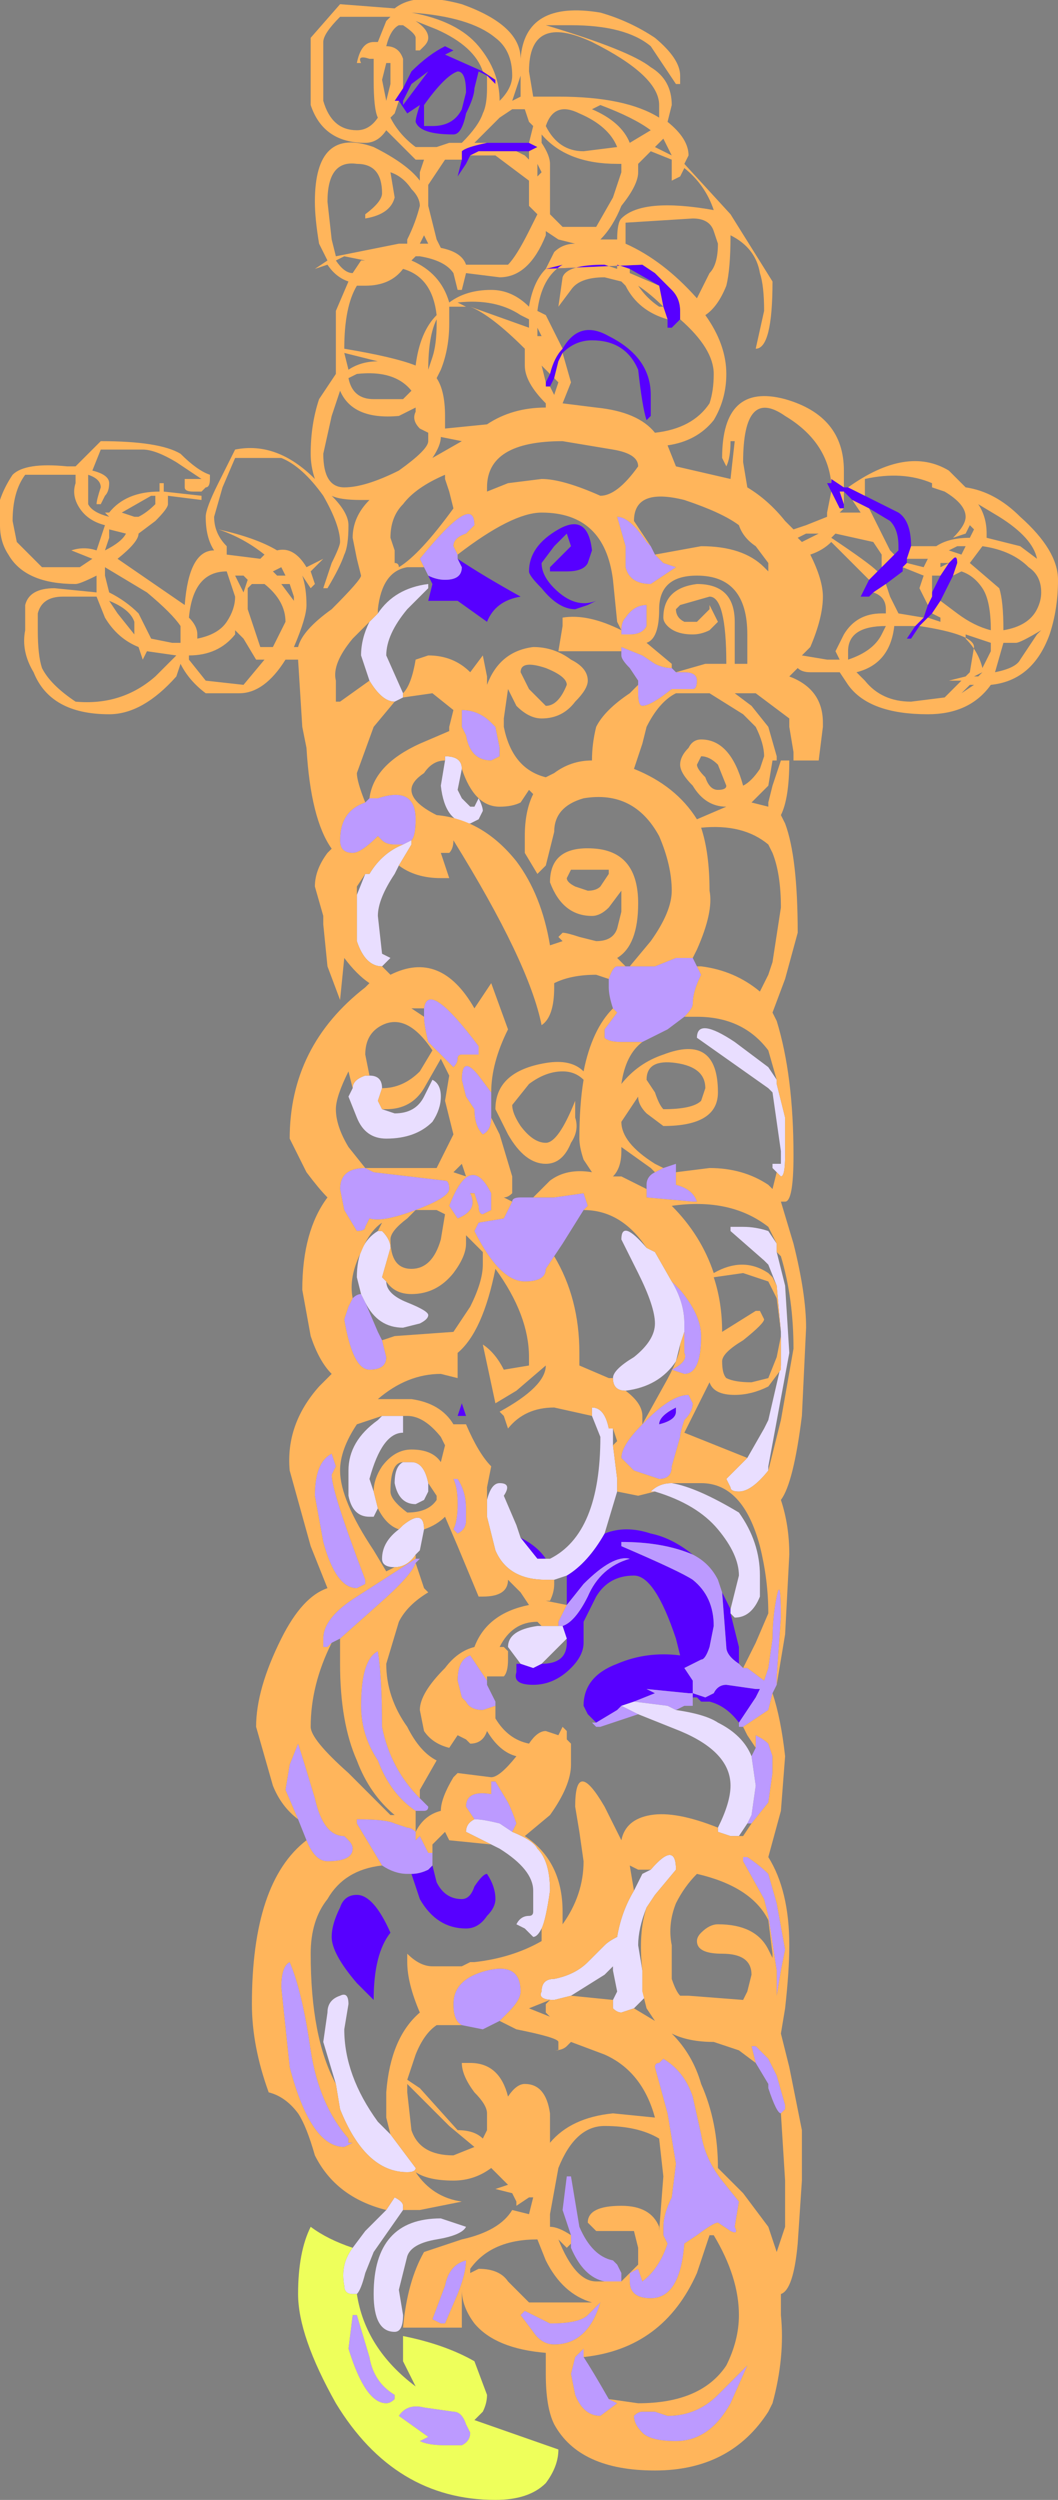 <?xml version="1.0" encoding="UTF-8" standalone="no"?>
<svg xmlns:xlink="http://www.w3.org/1999/xlink" height="29.75px" width="12.6px" xmlns="http://www.w3.org/2000/svg">
  <rect width="100%" height="100%" fill="#808080" stroke="none"/>
  <g transform="matrix(1.0, 0.0, 0.0, 1.0, 6.7, 16.9)">
    <path d="M3.35 -11.1 L3.4 -11.1 3.6 -11.0 4.0 -10.8 Q4.15 -10.7 4.15 -10.4 L4.15 -10.4 4.1 -10.25 4.1 -10.2 4.05 -10.15 4.05 -10.1 3.85 -9.95 3.7 -9.85 3.65 -9.8 3.55 -9.8 3.65 -10.0 3.75 -10.1 3.85 -10.2 4.0 -10.35 4.0 -10.4 Q4.0 -10.6 3.9 -10.7 L3.65 -10.85 3.45 -10.95 3.35 -11.05 3.3 -11.05 3.35 -10.9 3.35 -10.85 3.3 -10.85 3.2 -11.05 3.15 -11.15 3.2 -11.15 3.2 -11.2 3.35 -11.1 M0.65 -13.75 Q0.4 -13.8 0.0 -13.75 L-0.2 -13.7 0.95 -13.75 1.1 -13.65 1.3 -13.45 Q1.4 -13.35 1.4 -13.2 L1.4 -13.1 1.4 -13.1 1.3 -13.0 1.25 -13.0 1.25 -13.1 1.2 -13.25 1.15 -13.5 0.8 -13.7 0.65 -13.75 M0.0 -12.75 Q0.2 -13.1 0.55 -12.9 1.05 -12.65 1.05 -12.2 L1.05 -11.95 1.0 -11.9 Q0.95 -12.05 0.9 -12.5 0.75 -12.85 0.35 -12.85 0.15 -12.85 0.0 -12.7 L-0.05 -12.6 -0.1 -12.4 -0.15 -12.3 -0.2 -12.3 -0.2 -12.35 -0.15 -12.45 Q-0.1 -12.65 0.0 -12.75 M0.05 -10.55 L-0.1 -10.4 -0.25 -10.2 Q-0.25 -10.05 -0.1 -9.9 0.15 -9.65 0.4 -9.75 L0.3 -9.7 0.15 -9.65 Q-0.05 -9.65 -0.25 -9.9 -0.4 -10.05 -0.4 -10.1 -0.4 -10.4 -0.05 -10.6 0.3 -10.8 0.35 -10.35 L0.3 -10.2 Q0.25 -10.1 0.05 -10.1 L-0.1 -10.1 -0.15 -10.1 -0.15 -10.15 0.0 -10.3 0.1 -10.4 0.05 -10.55 M3.75 -10.1 L3.75 -10.1 M4.35 -9.7 L4.4 -9.8 4.4 -9.85 4.5 -10.05 4.6 -10.2 4.65 -10.25 Q4.7 -10.3 4.7 -10.2 L4.65 -10.05 4.5 -9.75 4.4 -9.6 4.35 -9.55 4.25 -9.45 4.15 -9.3 4.1 -9.3 4.2 -9.45 4.3 -9.55 4.35 -9.7 M4.6 -10.2 L4.6 -10.2 M-0.2 1.65 L-0.3 1.65 -0.5 1.4 Q-0.3 1.5 -0.2 1.65 M0.05 1.85 Q0.3 1.7 0.5 1.35 0.75 1.25 1.05 1.35 1.3 1.4 1.55 1.6 1.2 1.45 0.7 1.45 L0.7 1.5 Q1.4 1.8 1.55 1.9 1.8 2.1 1.8 2.45 L1.75 2.7 Q1.7 2.85 1.65 2.85 L1.45 2.95 1.55 3.1 1.55 3.25 1.7 3.3 1.8 3.25 Q1.85 3.15 1.95 3.15 L2.3 3.2 2.35 3.2 2.3 3.3 2.1 3.6 Q1.95 3.4 1.75 3.35 L1.65 3.35 1.6 3.3 1.55 3.3 1.55 3.25 1.5 3.25 1.0 3.2 1.1 3.25 0.85 3.35 0.7 3.4 0.65 3.45 0.4 3.6 0.3 3.5 0.25 3.4 Q0.25 3.05 0.65 2.9 1.0 2.75 1.4 2.8 L1.35 2.6 Q1.1 1.85 0.85 1.85 0.55 1.85 0.4 2.1 L0.25 2.4 0.25 2.65 Q0.25 2.8 0.1 2.95 -0.1 3.15 -0.35 3.15 -0.6 3.15 -0.55 3.0 L-0.55 2.9 -0.5 2.9 -0.35 2.95 -0.25 2.9 Q0.05 2.9 0.05 2.65 L0.05 2.6 0.0 2.45 Q0.15 2.4 0.3 2.1 0.45 1.75 0.8 1.65 0.6 1.6 0.25 1.95 L0.05 2.2 Q0.05 2.0 0.05 1.85 M1.35 -0.15 L1.35 -0.1 Q1.35 0.0 1.15 0.05 1.15 -0.05 1.35 -0.15 M-1.9 -15.85 L-1.8 -16.05 Q-1.6 -16.25 -1.4 -16.35 L-1.3 -16.3 -1.4 -16.25 -1.4 -16.25 -0.95 -16.05 -0.8 -15.95 -0.8 -15.9 -0.9 -16.0 -1.0 -16.05 -1.05 -15.85 Q-1.05 -15.75 -1.15 -15.55 -1.2 -15.3 -1.3 -15.3 -1.7 -15.3 -1.75 -15.45 -1.75 -15.5 -1.7 -15.65 L-1.85 -15.55 -1.95 -15.7 -2.0 -15.7 -1.9 -15.85 M-1.15 -15.8 Q-1.15 -16.05 -1.25 -16.05 -1.4 -16.0 -1.65 -15.65 L-1.65 -15.4 Q-1.7 -15.4 -1.55 -15.4 -1.3 -15.4 -1.2 -15.6 L-1.15 -15.8 M-1.9 -15.65 L-1.6 -16.05 -1.8 -15.9 -1.9 -15.7 -1.9 -15.65 M-1.1 -15.05 L-1.15 -14.95 -1.25 -14.8 -1.2 -15.0 -1.2 -15.1 Q-1.15 -15.15 -0.9 -15.2 L-0.4 -15.2 -0.3 -15.15 -0.4 -15.1 -0.55 -15.1 -1.0 -15.1 -1.1 -15.05 M-1.6 -10.05 Q-1.5 -10.0 -1.4 -10.0 -1.2 -10.0 -1.2 -10.15 L-1.25 -10.25 Q-0.95 -10.05 -0.5 -9.8 -0.8 -9.75 -0.9 -9.5 L-1.25 -9.75 -1.6 -9.75 -1.55 -9.95 -1.6 -10.05 M-1.25 -0.05 L-1.2 -0.2 -1.15 -0.05 -1.25 -0.05 M-1.55 5.3 L-1.5 5.5 Q-1.4 5.7 -1.2 5.7 -1.1 5.7 -1.05 5.55 -0.95 5.4 -0.9 5.4 -0.8 5.55 -0.8 5.7 -0.8 5.8 -0.9 5.9 -1.0 6.05 -1.15 6.05 -1.5 6.05 -1.7 5.7 L-1.8 5.4 Q-1.7 5.4 -1.6 5.35 L-1.55 5.3 M-2.65 5.8 Q-2.6 5.65 -2.45 5.65 -2.25 5.65 -2.05 6.1 -2.25 6.35 -2.25 6.9 L-2.25 6.9 -2.45 6.7 Q-2.75 6.35 -2.75 6.15 -2.75 6.0 -2.65 5.8 M2.0 2.25 L2.0 2.3 2.1 2.7 2.1 2.9 Q1.95 2.8 1.95 2.7 L1.9 2.05 2.0 2.25" fill="#5700ff" fill-rule="evenodd" stroke="none"/>
    <path d="M2.55 3.15 L2.5 3.25 2.45 3.45 2.15 3.65 2.1 3.65 2.1 3.6 2.3 3.3 2.35 3.2 2.3 3.2 1.95 3.15 Q1.85 3.15 1.8 3.25 L1.7 3.3 1.55 3.25 1.55 3.1 1.45 2.95 1.65 2.85 Q1.7 2.85 1.75 2.7 L1.8 2.45 Q1.8 2.1 1.55 1.9 1.4 1.8 0.7 1.5 L0.7 1.45 Q1.2 1.45 1.55 1.6 1.75 1.7 1.85 1.9 L1.9 2.05 1.95 2.7 Q1.95 2.8 2.1 2.9 L2.15 2.95 2.2 2.95 2.4 3.1 2.45 2.95 2.5 2.6 Q2.5 2.35 2.55 2.1 2.6 1.85 2.6 2.35 L2.55 3.05 2.55 3.15 M-3.05 5.0 L-3.15 4.75 -3.3 4.4 -3.25 4.1 -3.15 3.85 Q-3.1 4.0 -2.95 4.5 -2.85 4.95 -2.6 4.95 L-2.55 5.0 Q-2.5 5.05 -2.5 5.1 -2.5 5.25 -2.8 5.25 -2.95 5.25 -3.05 5.0 M1.1 -10.3 L1.2 -10.2 1.35 -10.15 1.2 -10.05 1.05 -9.95 Q0.8 -9.95 0.75 -10.15 L0.75 -10.4 0.65 -10.75 Q0.8 -10.75 1.0 -10.45 L1.05 -10.4 1.1 -10.3 M1.35 -8.9 L1.45 -8.9 Q1.6 -8.9 1.6 -8.8 1.6 -8.7 1.55 -8.7 L1.3 -8.7 Q1.05 -8.5 0.95 -8.5 0.9 -8.5 0.9 -8.65 L0.9 -8.75 0.9 -8.8 0.8 -8.95 Q0.7 -9.05 0.7 -9.1 L0.7 -9.15 0.7 -9.2 0.95 -9.1 1.1 -9.0 Q1.2 -8.95 1.3 -8.95 L1.35 -8.9 M-2.3 -7.4 L-2.2 -7.4 Q-1.75 -7.55 -1.75 -7.15 -1.75 -6.95 -1.8 -6.9 L-1.8 -6.9 -1.9 -6.85 -2.0 -6.85 Q-2.1 -6.85 -2.15 -6.9 L-2.2 -6.95 Q-2.4 -6.75 -2.5 -6.75 -2.65 -6.75 -2.65 -6.9 -2.65 -7.25 -2.35 -7.35 L-2.3 -7.4 M0.55 -5.25 Q0.6 -5.4 0.65 -5.4 L0.75 -5.4 0.8 -5.4 1.1 -5.4 1.35 -5.5 1.55 -5.5 1.6 -5.4 1.65 -5.3 Q1.55 -5.1 1.55 -4.95 1.55 -4.9 1.45 -4.8 L1.25 -4.65 0.95 -4.5 0.7 -4.5 Q0.55 -4.5 0.5 -4.55 L0.5 -4.65 0.65 -4.85 0.6 -4.9 Q0.55 -5.05 0.55 -5.15 L0.55 -5.25 M1.35 -2.95 L1.35 -2.8 Q1.55 -2.75 1.6 -2.6 L1.55 -2.6 1.0 -2.65 1.0 -2.75 1.0 -2.8 Q1.0 -2.9 1.1 -2.95 L1.2 -3.0 1.35 -3.05 1.35 -2.95 M-0.35 -2.65 L-0.1 -2.65 0.25 -2.7 0.3 -2.55 0.25 -2.5 0.0 -2.1 -0.1 -1.95 -0.2 -1.8 Q-0.2 -1.65 -0.45 -1.65 -0.75 -1.65 -1.05 -2.25 L-1.0 -2.35 -0.7 -2.4 -0.6 -2.6 Q-0.6 -2.65 -0.5 -2.65 L-0.35 -2.65 M1.3 -1.65 L1.4 -1.55 Q1.65 -1.25 1.65 -1.0 1.65 -0.55 1.45 -0.55 L1.3 -0.6 Q1.5 -0.7 1.45 -0.8 L1.45 -1.05 1.45 -1.15 Q1.45 -1.4 1.3 -1.65 M0.95 0.05 L1.0 0.0 Q1.3 -0.3 1.5 -0.3 L1.55 -0.2 Q1.55 -0.1 1.45 0.0 1.4 0.15 1.4 0.2 L1.3 0.55 Q1.3 0.7 1.15 0.7 L0.85 0.6 0.7 0.45 Q0.7 0.3 0.95 0.05 M-0.85 -3.6 Q-0.85 -3.45 -0.95 -3.4 -1.05 -3.5 -1.05 -3.7 L-1.15 -3.85 -1.2 -4.05 Q-1.2 -4.35 -1.0 -4.1 L-0.85 -3.9 -0.85 -3.6 M-1.65 -10.15 L-1.7 -10.25 Q-1.05 -11.05 -1.05 -10.65 L-1.15 -10.55 Q-1.3 -10.5 -1.3 -10.4 L-1.25 -10.3 -1.25 -10.25 -1.2 -10.15 Q-1.2 -10.0 -1.4 -10.0 -1.5 -10.0 -1.6 -10.05 L-1.65 -10.15 M0.7 -9.4 Q0.7 -9.5 0.75 -9.55 0.85 -9.7 1.0 -9.7 L1.0 -9.45 Q0.95 -9.35 0.8 -9.35 L0.7 -9.35 0.7 -9.4 M1.35 -0.15 Q1.15 -0.05 1.15 0.05 1.35 0.0 1.35 -0.1 L1.35 -0.15 M-1.2 -8.45 Q-1.0 -8.45 -0.85 -8.3 L-0.8 -8.25 -0.75 -8.0 -0.75 -7.9 -0.85 -7.85 Q-1.1 -7.85 -1.15 -8.15 L-1.2 -8.25 -1.2 -8.45 M-1.65 -4.8 L-1.65 -4.9 Q-1.6 -5.25 -1.0 -4.45 -1.0 -4.4 -1.0 -4.35 L-1.2 -4.35 Q-1.25 -4.35 -1.25 -4.3 -1.25 -4.25 -1.3 -4.2 -1.45 -4.35 -1.6 -4.5 -1.65 -4.7 -1.65 -4.8 L-1.65 -4.8 M-2.35 -3.0 L-2.25 -2.95 -1.4 -2.85 Q-1.35 -2.85 -1.35 -2.75 -1.35 -2.65 -1.75 -2.5 -2.15 -2.35 -2.3 -2.4 L-2.35 -2.3 Q-2.35 -2.25 -2.45 -2.25 L-2.6 -2.5 -2.65 -2.75 Q-2.65 -3.0 -2.35 -3.0 M-1.1 -2.7 Q-1.0 -2.5 -1.25 -2.4 L-1.35 -2.55 Q-1.1 -3.2 -0.85 -2.7 L-0.85 -2.5 -0.95 -2.45 Q-1.0 -2.45 -1.0 -2.55 L-1.05 -2.7 -1.1 -2.7 M-2.4 -1.5 L-2.35 -1.4 -2.35 -1.4 -2.2 -1.05 -2.15 -0.95 -2.1 -0.75 Q-2.1 -0.6 -2.3 -0.6 -2.5 -0.6 -2.6 -1.2 L-2.55 -1.35 -2.5 -1.45 Q-2.45 -1.5 -2.4 -1.5 M-1.75 4.9 L-1.75 5.0 -1.7 4.95 -1.7 4.95 -1.6 5.15 -1.55 5.15 Q-1.55 5.2 -1.55 5.25 L-1.55 5.3 -1.6 5.35 Q-1.7 5.4 -1.8 5.4 L-1.85 5.4 Q-2.0 5.4 -2.15 5.3 L-2.45 4.8 -2.45 4.75 Q-2.1 4.75 -2.0 4.8 L-1.85 4.85 Q-1.8 4.85 -1.75 4.9 L-1.75 4.9 M-1.05 4.75 L-1.15 4.6 Q-1.15 4.4 -0.85 4.45 -0.85 4.4 -0.85 4.3 L-0.8 4.3 -0.65 4.55 Q-0.6 4.65 -0.55 4.8 L-0.6 4.9 -0.75 4.8 Q-0.95 4.75 -1.05 4.75 M-1.75 4.65 Q-2.05 4.45 -2.2 4.05 -2.4 3.75 -2.4 3.4 -2.4 2.85 -2.2 2.75 -2.15 3.05 -2.15 3.65 -2.05 4.15 -1.7 4.5 L-1.6 4.6 Q-1.6 4.65 -1.65 4.65 L-1.75 4.65 M-1.75 1.7 Q-1.8 1.85 -2.2 2.2 L-2.65 2.6 -2.75 2.65 -2.8 2.7 -2.85 2.7 -2.85 2.6 Q-2.85 2.35 -2.45 2.1 L-1.75 1.65 -1.7 1.65 -1.75 1.7 M-1.3 0.7 L-1.25 0.7 Q-1.15 0.85 -1.15 1.05 L-1.15 1.2 Q-1.15 1.3 -1.25 1.35 L-1.3 1.3 Q-1.25 1.2 -1.25 1.0 -1.25 0.8 -1.3 0.7 M-0.05 2.45 L-0.05 2.4 0.05 2.2 0.25 1.95 Q0.6 1.6 0.8 1.65 0.45 1.75 0.3 2.1 0.15 2.4 0.0 2.45 L-0.05 2.45 M-0.9 3.15 L-0.8 3.35 Q-0.8 3.4 -0.8 3.4 L-0.95 3.45 Q-1.1 3.45 -1.15 3.35 L-1.2 3.3 -1.25 3.1 Q-1.25 2.85 -1.1 2.8 L-0.9 3.1 -0.9 3.15 M0.9 3.5 L0.75 3.55 0.45 3.65 0.4 3.65 0.35 3.6 0.4 3.6 0.65 3.45 0.7 3.4 0.9 3.5 M-2.7 0.55 L-2.75 0.65 Q-2.75 0.85 -2.35 1.9 L-2.35 1.95 -2.45 2.0 Q-2.7 2.0 -2.85 1.45 L-2.95 0.9 Q-2.95 0.5 -2.75 0.4 L-2.7 0.55 M-1.2 7.2 Q-1.3 7.15 -1.3 6.95 -1.3 6.65 -0.9 6.55 -0.5 6.45 -0.5 6.8 -0.5 6.9 -0.65 7.05 L-0.75 7.15 -0.95 7.25 -1.2 7.2 M-3.25 6.45 Q-3.1 6.8 -3.0 7.5 -2.9 8.15 -2.55 8.55 L-2.55 8.6 -2.5 8.6 -2.6 8.65 Q-3.0 8.65 -3.25 7.7 L-3.35 6.75 Q-3.35 6.5 -3.25 6.45 M0.1 9.8 L0.1 9.7 0.0 9.4 0.05 9.0 0.1 9.0 0.2 9.6 Q0.35 9.95 0.6 10.0 L0.65 10.05 0.7 10.15 0.7 10.25 0.6 10.25 0.5 10.25 Q0.25 10.2 0.1 9.85 L0.1 9.8 M-0.15 10.75 Q0.2 10.75 0.3 10.65 L0.45 10.5 Q0.3 11.0 -0.1 11.0 -0.25 11.0 -0.35 10.85 L-0.5 10.65 -0.45 10.6 -0.15 10.75 M-1.15 10.0 Q-1.15 10.15 -1.25 10.4 L-1.4 10.75 -1.45 10.75 -1.55 10.7 -1.4 10.3 Q-1.35 10.05 -1.15 10.0 M-2.0 11.65 Q-2.05 11.7 -2.1 11.7 -2.35 11.7 -2.55 11.05 L-2.5 10.65 -2.45 10.65 -2.3 11.15 Q-2.25 11.45 -2.0 11.6 L-2.0 11.65 M-1.95 11.85 Q-1.85 11.7 -1.65 11.75 L-1.3 11.8 Q-1.2 11.8 -1.15 11.95 L-1.1 12.05 Q-1.1 12.15 -1.2 12.2 L-1.4 12.2 Q-1.6 12.2 -1.7 12.15 L-1.6 12.1 -1.95 11.85 M0.85 3.35 L1.1 3.25 1.0 3.2 1.5 3.25 1.55 3.25 1.55 3.3 1.55 3.4 1.45 3.4 1.35 3.45 1.25 3.4 0.85 3.35 M2.25 4.0 L2.3 3.9 2.3 3.75 Q2.4 3.8 2.45 3.85 L2.5 4.0 2.5 4.2 2.45 4.55 2.25 4.8 2.2 4.8 2.25 4.7 2.3 4.35 2.25 4.0 M2.45 5.4 L2.55 5.75 2.65 6.3 2.6 6.55 2.55 6.85 2.55 6.55 2.45 5.9 2.4 5.7 2.15 5.25 2.15 5.2 2.2 5.2 Q2.35 5.3 2.45 5.4 M2.6 8.25 Q2.55 8.25 2.45 7.95 L2.45 7.9 2.3 7.65 2.25 7.45 2.3 7.45 2.45 7.6 2.55 7.8 2.65 8.15 2.65 8.2 2.6 8.25 M1.1 7.7 Q1.1 7.65 1.15 7.65 L1.2 7.6 Q1.45 7.75 1.55 8.05 L1.65 8.5 Q1.7 8.8 1.9 9.05 L2.1 9.3 2.05 9.6 Q2.1 9.7 2.0 9.65 L1.85 9.55 Q1.8 9.55 1.6 9.7 L1.45 9.8 Q1.4 10.45 1.05 10.45 0.8 10.45 0.8 10.25 L0.8 10.15 0.9 10.1 0.95 10.25 Q1.15 10.1 1.25 9.8 L1.2 9.7 1.2 9.6 Q1.2 9.45 1.3 9.25 L1.35 8.85 1.25 8.25 1.1 7.7 M0.25 11.15 Q0.35 11.3 0.55 11.65 L0.65 11.7 0.45 11.85 Q0.25 11.85 0.15 11.6 L0.1 11.35 0.15 11.15 0.25 11.05 0.25 11.15 M0.95 11.8 L1.1 11.8 1.25 11.85 Q1.6 11.85 1.85 11.6 L2.2 11.25 2.0 11.7 Q1.75 12.15 1.35 12.15 1.05 12.15 0.95 12.05 0.85 11.95 0.85 11.85 0.9 11.8 0.95 11.8" fill="#bc9aff" fill-rule="evenodd" stroke="none"/>
    <path d="M-1.9 9.4 L-2.25 9.9 -2.35 10.15 Q-2.4 10.35 -2.45 10.4 L-2.5 10.4 Q-2.6 10.4 -2.6 10.3 -2.65 10.05 -2.5 9.85 L-2.35 9.65 -2.1 9.4 -2.0 9.25 Q-1.9 9.3 -1.9 9.35 L-1.9 9.4 M-1.9 -8.65 L-1.9 -8.6 -2.0 -8.55 -2.0 -8.55 Q-2.15 -8.55 -2.3 -8.8 L-2.3 -8.8 -2.4 -9.1 Q-2.4 -9.3 -2.3 -9.5 L-2.2 -9.6 -2.2 -9.6 Q-2.0 -9.9 -1.6 -9.95 L-1.6 -9.9 -1.85 -9.65 Q-2.1 -9.35 -2.1 -9.1 L-1.9 -8.65 M-1.8 -6.9 L-1.8 -6.85 -1.95 -6.6 -2.0 -6.5 Q-2.2 -6.2 -2.2 -6.0 L-2.15 -5.55 -2.05 -5.5 -2.15 -5.4 -2.15 -5.4 Q-2.35 -5.4 -2.45 -5.7 L-2.45 -6.25 -2.35 -6.5 -2.3 -6.5 Q-2.15 -6.75 -1.9 -6.85 L-1.8 -6.9 M-1.4 -7.85 L-1.4 -7.9 Q-1.2 -7.9 -1.2 -7.75 L-1.2 -7.75 -1.25 -7.5 -1.2 -7.4 -1.1 -7.3 -1.05 -7.3 -1.0 -7.4 Q-0.95 -7.3 -0.95 -7.25 L-1.0 -7.15 -1.1 -7.1 Q-1.4 -7.1 -1.45 -7.55 L-1.4 -7.85 M2.55 -4.05 L2.55 -4.0 2.65 -3.6 2.65 -3.15 Q2.65 -2.9 2.6 -2.9 2.6 -2.9 2.55 -2.95 L2.55 -2.95 2.5 -3.0 2.5 -3.05 2.6 -3.05 2.6 -3.2 2.55 -3.55 2.5 -3.9 2.45 -3.95 1.6 -4.55 Q1.6 -4.8 2.05 -4.5 L2.45 -4.2 2.55 -4.05 M1.0 -2.05 L1.1 -2.0 1.3 -1.65 Q1.45 -1.4 1.45 -1.15 L1.45 -1.05 1.4 -0.9 1.35 -0.7 Q1.15 -0.4 0.75 -0.35 L0.75 -0.35 Q0.6 -0.35 0.6 -0.5 L0.6 -0.5 Q0.6 -0.6 0.85 -0.75 1.1 -0.95 1.1 -1.15 1.1 -1.35 0.9 -1.75 L0.7 -2.15 Q0.7 -2.4 1.0 -2.05 M2.55 -1.6 L2.45 -1.85 2.4 -1.9 2.0 -2.25 2.0 -2.3 2.15 -2.3 Q2.3 -2.3 2.45 -2.25 L2.55 -2.1 2.55 -2.0 2.65 -1.6 2.7 -0.8 2.45 0.55 2.45 0.6 Q2.25 0.85 2.1 0.85 2.0 0.85 2.0 0.8 L1.95 0.7 2.2 0.45 2.4 0.1 2.45 0.0 2.6 -0.65 2.6 -1.0 2.6 -1.05 2.55 -1.6 M0.35 -0.05 L0.35 -0.15 Q0.5 -0.15 0.55 0.1 L0.6 0.1 0.6 0.3 0.65 0.7 0.65 0.85 0.5 1.35 Q0.3 1.7 0.05 1.85 L-0.1 1.9 -0.2 1.9 Q-0.65 1.9 -0.8 1.55 L-0.9 1.15 -0.9 0.95 -0.9 0.95 Q-0.85 0.75 -0.75 0.75 -0.6 0.75 -0.7 0.9 L-0.55 1.25 -0.5 1.4 -0.3 1.65 -0.2 1.65 -0.15 1.65 Q0.45 1.35 0.45 0.2 L0.35 -0.05 M-2.15 -3.7 L-2.0 -3.65 Q-1.75 -3.65 -1.65 -3.85 L-1.55 -4.05 Q-1.45 -4.0 -1.45 -3.85 -1.45 -3.7 -1.55 -3.55 -1.75 -3.35 -2.1 -3.35 -2.35 -3.35 -2.45 -3.6 L-2.55 -3.85 -2.5 -3.95 Q-2.5 -4.05 -2.35 -4.1 L-2.3 -4.1 Q-2.15 -4.1 -2.15 -3.95 L-2.2 -3.8 -2.15 -3.7 M-2.2 -2.25 L-2.15 -2.25 Q-2.05 -2.15 -2.05 -2.05 L-2.15 -1.7 -2.1 -1.65 Q-2.1 -1.5 -1.85 -1.4 -1.6 -1.3 -1.6 -1.25 -1.6 -1.2 -1.7 -1.15 L-1.9 -1.1 Q-2.2 -1.1 -2.35 -1.4 L-2.35 -1.4 -2.4 -1.5 -2.45 -1.7 Q-2.45 -2.1 -2.2 -2.25 M-1.9 -0.05 Q-1.9 0.0 -1.9 0.1 L-1.9 0.15 Q-2.15 0.15 -2.3 0.7 L-2.25 0.85 -2.2 1.05 -2.2 1.05 -2.25 1.15 -2.3 1.15 Q-2.5 1.15 -2.55 0.9 L-2.55 0.6 Q-2.55 0.25 -2.2 0.0 L-2.15 -0.05 -1.9 -0.05 M-1.95 1.3 L-1.9 1.25 Q-1.65 1.05 -1.65 1.3 L-1.7 1.55 -1.75 1.6 Q-1.85 1.75 -2.0 1.75 L-2.0 1.75 Q-2.15 1.75 -2.15 1.65 -2.15 1.45 -1.95 1.3 M-0.85 5.05 L-1.15 4.9 Q-1.15 4.8 -1.05 4.75 -0.95 4.75 -0.75 4.8 L-0.6 4.9 Q-0.35 5.0 -0.3 5.1 -0.15 5.25 -0.15 5.6 -0.2 5.95 -0.25 6.05 -0.3 6.15 -0.35 6.15 L-0.45 6.05 -0.55 6.0 Q-0.5 5.9 -0.4 5.9 -0.35 5.9 -0.35 5.85 L-0.35 5.6 Q-0.35 5.35 -0.75 5.1 L-0.85 5.05 M-2.05 8.5 L-1.75 8.9 Q-1.75 8.95 -1.85 8.95 -2.35 8.95 -2.65 8.2 L-2.7 7.9 -2.85 7.4 -2.8 7.05 Q-2.8 6.9 -2.65 6.85 -2.55 6.8 -2.55 6.95 L-2.6 7.25 Q-2.6 7.8 -2.2 8.35 L-2.05 8.5 M-1.9 0.5 L-1.8 0.5 Q-1.65 0.5 -1.6 0.75 L-1.6 0.85 -1.65 0.95 -1.75 1.0 Q-1.95 1.0 -2.0 0.75 -2.0 0.55 -1.9 0.5 M-0.25 2.45 L-0.05 2.45 0.0 2.45 0.05 2.6 -0.25 2.9 -0.35 2.95 -0.5 2.9 -0.65 2.7 Q-0.65 2.5 -0.3 2.45 L-0.25 2.45 M1.85 4.85 Q2.0 4.55 2.0 4.35 2.0 3.95 1.4 3.7 L0.9 3.5 0.7 3.4 0.85 3.35 1.25 3.4 1.35 3.45 Q1.7 3.5 1.85 3.6 2.15 3.75 2.25 4.0 L2.3 4.35 2.25 4.7 2.2 4.8 2.1 4.95 2.0 4.95 1.85 4.9 1.85 4.85 M0.1 6.85 L-0.1 6.9 Q-0.3 6.9 -0.25 6.8 -0.25 6.65 -0.1 6.65 0.15 6.6 0.3 6.45 L0.5 6.25 Q0.55 6.2 0.65 6.15 0.7 5.85 0.85 5.6 L0.95 5.4 1.05 5.35 Q1.35 5.0 1.35 5.35 L1.1 5.65 1.0 5.8 Q0.9 6.05 0.9 6.25 L0.95 6.55 0.95 6.7 0.95 6.8 1.0 6.85 0.9 6.95 0.85 7.0 0.7 7.05 Q0.65 7.05 0.6 7.0 L0.6 6.9 0.65 6.8 0.6 6.55 0.6 6.5 0.5 6.6 0.1 6.85 M-1.5 9.75 Q-1.8 9.8 -1.85 9.95 L-1.95 10.35 -1.9 10.65 Q-1.9 10.85 -2.0 10.85 -2.25 10.85 -2.25 10.4 -2.25 9.5 -1.45 9.5 L-1.15 9.6 Q-1.2 9.7 -1.5 9.75 M2.0 2.25 L2.05 2.05 2.1 1.85 Q2.1 1.6 1.85 1.3 1.6 1.0 1.1 0.85 L1.05 0.85 Q1.15 0.75 1.3 0.75 1.6 0.8 2.1 1.1 2.35 1.45 2.35 1.85 L2.35 2.1 Q2.25 2.35 2.05 2.35 L2.0 2.3 2.0 2.25" fill="#e9deff" fill-rule="evenodd" stroke="none"/>
    <path d="M0.8 -15.2 L1.05 -15.35 Q0.85 -15.5 0.45 -15.65 L0.35 -15.6 Q0.7 -15.45 0.8 -15.2 M0.2 -15.55 Q-0.1 -15.7 -0.2 -15.4 -0.05 -15.1 0.25 -15.1 L0.65 -15.15 Q0.55 -15.4 0.2 -15.55 M0.9 -14.85 Q0.9 -14.7 0.7 -14.45 0.6 -14.2 0.45 -14.05 L0.65 -14.05 Q0.65 -14.25 0.7 -14.3 0.95 -14.55 1.8 -14.4 L1.8 -14.4 Q1.7 -14.7 1.45 -14.9 L1.4 -14.8 1.3 -14.75 1.3 -15.0 1.05 -15.1 0.9 -14.95 0.9 -14.85 M0.65 -14.95 Q0.05 -14.95 -0.25 -15.3 L-0.25 -15.2 Q-0.15 -15.05 -0.15 -14.95 L-0.15 -14.35 0.0 -14.2 0.4 -14.2 0.6 -14.55 0.7 -14.85 0.7 -14.95 0.65 -14.95 M-3.15 4.75 Q-3.35 4.6 -3.45 4.35 L-3.65 3.65 Q-3.65 3.2 -3.35 2.6 -3.1 2.1 -2.8 2.0 L-3.0 1.5 -3.25 0.6 Q-3.3 0.05 -2.9 -0.4 L-2.75 -0.55 Q-2.9 -0.7 -3.0 -1.0 L-3.1 -1.55 Q-3.1 -2.25 -2.8 -2.65 -2.9 -2.75 -3.05 -2.95 L-3.25 -3.35 Q-3.25 -4.45 -2.35 -5.15 L-2.3 -5.2 Q-2.45 -5.3 -2.6 -5.5 L-2.65 -5.0 -2.8 -5.4 -2.85 -5.9 -2.85 -6.0 -2.95 -6.35 Q-2.95 -6.55 -2.8 -6.75 L-2.75 -6.8 Q-3.0 -7.15 -3.05 -8.0 L-3.1 -8.25 -3.15 -9.05 -3.3 -9.05 Q-3.55 -8.65 -3.85 -8.65 L-4.25 -8.65 Q-4.45 -8.8 -4.55 -9.0 L-4.6 -8.85 Q-5.0 -8.4 -5.4 -8.4 -6.1 -8.4 -6.3 -8.9 -6.45 -9.15 -6.4 -9.4 L-6.4 -9.7 Q-6.35 -9.9 -6.05 -9.9 L-5.55 -9.85 -5.55 -10.05 Q-5.75 -9.95 -5.8 -9.95 -6.4 -9.95 -6.6 -10.3 -6.7 -10.45 -6.7 -10.65 L-6.7 -10.95 Q-6.65 -11.1 -6.55 -11.25 -6.4 -11.4 -5.9 -11.35 L-5.8 -11.35 -5.75 -11.4 -5.5 -11.65 Q-4.8 -11.65 -4.55 -11.5 -4.35 -11.3 -4.2 -11.25 L-4.2 -11.2 Q-4.2 -11.1 -4.25 -11.1 L-4.3 -11.05 -4.4 -11.05 Q-4.5 -11.05 -4.5 -11.1 L-4.5 -11.2 -4.3 -11.2 -4.6 -11.4 Q-4.85 -11.55 -5.0 -11.55 L-5.5 -11.55 -5.6 -11.3 Q-5.4 -11.25 -5.4 -11.15 -5.4 -11.05 -5.45 -11.0 L-5.5 -10.9 -5.55 -10.9 Q-5.55 -10.95 -5.5 -11.1 -5.5 -11.2 -5.65 -11.25 L-5.65 -10.9 Q-5.6 -10.8 -5.4 -10.75 L-5.4 -10.75 -5.45 -10.8 -5.4 -10.8 Q-5.2 -11.05 -4.8 -11.05 L-4.8 -11.15 -4.75 -11.15 -4.75 -11.05 -4.3 -11.0 -4.3 -10.95 -4.7 -11.0 -4.7 -10.9 Q-4.7 -10.85 -4.85 -10.7 L-5.05 -10.55 -5.05 -10.55 Q-5.05 -10.45 -5.3 -10.25 L-4.5 -9.7 Q-4.45 -10.35 -4.15 -10.35 L-4.1 -10.35 -4.15 -10.35 Q-4.25 -10.5 -4.25 -10.75 -4.25 -10.85 -4.1 -11.15 L-3.9 -11.55 Q-3.4 -11.65 -2.95 -11.2 -3.0 -11.35 -3.0 -11.5 -3.0 -11.85 -2.9 -12.15 L-2.7 -12.45 -2.7 -13.2 -2.55 -13.55 Q-2.7 -13.6 -2.8 -13.75 L-2.95 -13.7 -2.8 -13.8 -2.9 -14.0 Q-2.95 -14.3 -2.95 -14.5 -2.95 -15.4 -2.25 -15.15 -1.85 -14.95 -1.7 -14.75 L-1.7 -14.85 -1.65 -15.0 -1.75 -15.0 -2.1 -15.35 Q-2.2 -15.2 -2.35 -15.2 -2.85 -15.2 -3.0 -15.65 L-3.0 -16.45 -2.65 -16.85 -2.0 -16.8 Q-1.75 -17.0 -1.2 -16.85 -0.5 -16.6 -0.5 -16.2 -0.45 -16.9 0.45 -16.75 0.8 -16.65 1.1 -16.45 1.4 -16.2 1.4 -16.0 L1.4 -15.9 1.35 -15.9 1.05 -16.35 Q0.75 -16.6 0.1 -16.6 L-0.2 -16.6 Q0.8 -16.3 1.05 -16.1 1.3 -15.95 1.3 -15.65 L1.25 -15.45 Q1.5 -15.25 1.5 -15.05 L1.45 -14.95 2.0 -14.35 2.5 -13.55 Q2.5 -12.75 2.3 -12.75 L2.4 -13.2 Q2.4 -13.5 2.35 -13.65 2.3 -13.95 2.0 -14.1 2.0 -13.7 1.95 -13.5 1.85 -13.25 1.7 -13.15 1.95 -12.8 1.95 -12.45 1.95 -12.15 1.8 -11.9 1.6 -11.65 1.25 -11.6 L1.35 -11.35 2.0 -11.2 2.05 -11.65 2.0 -11.65 Q2.0 -11.45 1.95 -11.35 L1.95 -11.35 1.9 -11.45 Q1.9 -12.35 2.65 -12.15 3.35 -11.95 3.35 -11.3 L3.35 -11.1 3.2 -11.2 3.2 -11.15 Q3.15 -11.65 2.65 -11.95 2.15 -12.3 2.15 -11.4 L2.2 -11.1 Q2.45 -10.95 2.65 -10.7 L2.75 -10.6 2.9 -10.65 3.15 -10.75 3.15 -10.8 3.2 -11.05 3.3 -10.85 3.35 -10.85 3.3 -10.8 3.5 -10.8 3.55 -10.8 3.45 -10.95 3.65 -10.85 3.75 -10.65 3.8 -10.55 3.85 -10.45 3.9 -10.35 3.95 -10.3 4.0 -10.35 3.85 -10.2 3.75 -10.1 3.65 -10.0 3.2 -10.45 3.2 -10.45 Q3.1 -10.35 2.95 -10.3 3.1 -10.0 3.1 -9.8 3.1 -9.55 2.95 -9.2 L2.85 -9.1 3.15 -9.05 3.3 -9.05 3.25 -9.15 3.35 -9.35 Q3.5 -9.6 3.8 -9.6 L3.85 -9.6 3.85 -9.65 Q3.85 -9.8 3.7 -9.85 L3.85 -9.95 3.9 -9.8 4.0 -9.6 4.0 -9.6 4.3 -9.55 4.2 -9.45 4.15 -9.45 3.95 -9.45 Q3.9 -9.0 3.5 -8.9 L3.6 -8.8 Q3.8 -8.55 4.15 -8.55 L4.55 -8.6 4.75 -8.8 4.75 -8.8 4.6 -8.8 4.8 -8.85 4.85 -8.9 4.9 -9.2 Q4.9 -9.35 4.25 -9.45 L4.35 -9.55 4.5 -9.5 4.5 -9.55 4.4 -9.6 4.5 -9.75 4.7 -9.6 Q4.9 -9.45 5.1 -9.4 5.1 -9.75 5.0 -9.9 4.9 -10.05 4.75 -10.1 L4.65 -10.05 4.7 -10.2 Q4.7 -10.3 4.65 -10.25 L4.6 -10.2 4.5 -10.05 4.4 -10.05 4.4 -9.85 4.4 -9.8 4.35 -9.7 4.25 -9.9 4.3 -10.05 4.05 -10.15 4.1 -10.2 4.3 -10.15 4.3 -10.15 4.35 -10.25 4.1 -10.25 4.15 -10.4 4.45 -10.4 Q4.6 -10.5 4.85 -10.5 L4.9 -10.6 4.85 -10.65 4.8 -10.55 4.65 -10.5 Q4.8 -10.65 4.8 -10.75 4.8 -10.9 4.55 -11.05 L4.4 -11.1 4.4 -11.15 Q4.05 -11.3 3.6 -11.2 3.6 -11.1 3.6 -11.0 L3.4 -11.1 3.4 -11.1 Q4.1 -11.6 4.6 -11.3 L4.8 -11.1 Q5.15 -11.05 5.45 -10.75 5.9 -10.35 5.9 -10.0 5.9 -9.65 5.8 -9.35 5.6 -8.8 5.1 -8.75 4.85 -8.4 4.35 -8.4 3.65 -8.4 3.4 -8.75 L3.3 -8.9 3.3 -8.9 2.95 -8.9 Q2.85 -8.9 2.8 -8.95 L2.7 -8.85 Q3.1 -8.7 3.1 -8.3 L3.1 -8.25 3.05 -7.85 2.75 -7.85 2.75 -7.95 2.7 -8.25 2.7 -8.35 2.3 -8.65 2.05 -8.65 2.25 -8.5 2.45 -8.25 2.55 -7.9 2.55 -7.85 2.5 -7.85 2.45 -7.55 2.45 -7.55 2.25 -7.35 2.45 -7.3 2.45 -7.35 2.5 -7.55 2.6 -7.85 2.7 -7.85 Q2.7 -7.4 2.6 -7.2 L2.65 -7.1 Q2.8 -6.7 2.8 -5.8 L2.65 -5.25 2.5 -4.85 2.55 -4.75 Q2.75 -4.1 2.75 -3.15 2.75 -2.6 2.65 -2.6 L2.6 -2.6 2.75 -2.1 Q2.9 -1.5 2.9 -1.1 L2.85 -0.05 Q2.75 0.75 2.6 0.95 2.7 1.25 2.7 1.6 L2.65 2.55 2.55 3.15 2.55 3.05 2.6 2.35 Q2.6 1.85 2.55 2.1 2.5 2.35 2.5 2.6 L2.45 2.95 2.4 3.1 2.2 2.95 2.15 2.95 2.3 2.65 2.45 2.3 Q2.45 1.9 2.35 1.5 2.15 0.75 1.65 0.75 L1.3 0.75 Q1.15 0.75 1.05 0.85 L1.1 0.85 0.9 0.9 0.65 0.85 0.65 0.7 0.6 0.3 0.65 0.25 0.6 0.1 0.55 0.1 Q0.5 -0.15 0.35 -0.15 L0.35 -0.05 -0.1 -0.15 Q-0.45 -0.15 -0.65 0.1 L-0.7 -0.05 -0.75 -0.1 Q-0.2 -0.4 -0.2 -0.65 L-0.55 -0.35 -0.8 -0.2 -0.95 -0.9 Q-0.8 -0.8 -0.7 -0.6 L-0.4 -0.65 -0.4 -0.75 Q-0.4 -1.25 -0.8 -1.8 -0.95 -1.05 -1.25 -0.8 L-1.25 -0.5 -1.45 -0.55 Q-1.85 -0.55 -2.2 -0.25 L-1.8 -0.25 Q-1.45 -0.2 -1.3 0.05 L-1.25 0.05 -1.15 0.05 Q-1.0 0.4 -0.85 0.55 L-0.9 0.8 -0.9 0.95 -0.9 1.15 -0.8 1.55 Q-0.65 1.9 -0.2 1.9 L-0.1 1.9 -0.1 1.95 Q-0.1 2.05 -0.15 2.15 L-0.2 2.15 0.05 2.2 -0.05 2.4 -0.05 2.45 -0.25 2.45 -0.3 2.4 Q-0.6 2.4 -0.75 2.7 L-0.7 2.7 -0.65 2.75 -0.65 2.85 Q-0.65 3.0 -0.7 3.05 L-0.9 3.05 -0.9 3.15 -0.9 3.1 -1.1 2.8 Q-1.25 2.85 -1.25 3.1 L-1.2 3.3 -1.2 3.3 -1.15 3.35 Q-1.1 3.45 -0.95 3.45 L-0.8 3.4 -0.8 3.55 Q-0.65 3.8 -0.4 3.85 -0.3 3.7 -0.2 3.7 L-0.05 3.75 0.0 3.65 0.05 3.7 0.05 3.8 0.1 3.85 0.1 4.1 Q0.1 4.35 -0.15 4.7 L-0.45 4.95 Q0.0 5.25 0.0 5.85 L0.0 6.0 Q0.25 5.65 0.25 5.25 L0.2 4.9 0.15 4.6 Q0.15 4.0 0.5 4.6 L0.7 5.0 Q0.75 4.75 1.05 4.7 1.35 4.65 1.85 4.85 L1.85 4.9 2.0 4.95 2.1 4.95 2.15 4.95 2.25 4.8 2.45 4.55 2.5 4.2 2.5 4.0 2.45 3.85 Q2.4 3.8 2.3 3.75 L2.3 3.9 2.2 3.75 2.15 3.65 2.45 3.45 2.5 3.25 Q2.6 3.55 2.65 4.0 L2.6 4.65 2.45 5.2 Q2.7 5.6 2.7 6.25 2.7 6.55 2.65 7.0 L2.6 7.3 2.7 7.7 2.85 8.45 2.85 9.05 2.8 9.8 Q2.75 10.35 2.6 10.4 L2.6 10.65 Q2.65 11.15 2.5 11.7 L2.45 11.8 Q2.0 12.5 1.1 12.5 0.2 12.5 -0.1 11.95 -0.2 11.75 -0.2 11.35 L-0.2 11.1 Q-0.8 11.05 -1.05 10.75 -1.2 10.55 -1.2 10.35 L-1.2 10.8 -1.9 10.8 Q-1.85 10.25 -1.65 9.9 L-1.2 9.75 Q-0.75 9.65 -0.6 9.4 L-0.4 9.45 -0.4 9.45 -0.35 9.25 -0.4 9.25 -0.55 9.35 -0.55 9.3 -0.6 9.2 -0.8 9.15 -0.65 9.1 -0.85 8.9 Q-1.05 9.05 -1.3 9.05 -1.6 9.05 -1.75 8.95 -1.55 9.25 -1.2 9.3 L-1.7 9.4 -1.9 9.4 -1.9 9.35 Q-1.9 9.3 -2.0 9.25 L-2.1 9.4 Q-2.7 9.25 -2.95 8.75 -3.05 8.4 -3.15 8.25 -3.3 8.05 -3.5 8.0 -3.7 7.45 -3.7 6.95 -3.7 5.5 -3.05 5.0 -2.95 5.25 -2.8 5.25 -2.5 5.25 -2.5 5.1 -2.5 5.05 -2.55 5.0 L-2.6 4.95 Q-2.85 4.95 -2.95 4.5 -3.1 4.0 -3.15 3.85 L-3.25 4.1 -3.3 4.4 -3.15 4.75 M1.15 -15.65 Q1.15 -16.0 0.35 -16.4 -0.4 -16.75 -0.4 -16.05 L-0.35 -15.75 -0.05 -15.75 Q0.75 -15.75 1.15 -15.5 L1.15 -15.65 M1.3 -15.05 L1.2 -15.25 1.1 -15.15 1.3 -15.05 M1.55 -14.3 L0.75 -14.25 0.75 -14.0 Q1.2 -13.8 1.6 -13.35 L1.75 -13.65 Q1.85 -13.75 1.85 -14.0 L1.8 -14.15 Q1.75 -14.3 1.55 -14.3 M1.25 -13.1 Q0.9 -13.2 0.75 -13.5 L0.7 -13.55 0.5 -13.6 Q0.2 -13.6 0.1 -13.45 L-0.05 -13.25 0.0 -13.6 Q0.05 -13.75 0.5 -13.75 L0.65 -13.7 0.65 -13.75 0.8 -13.7 0.8 -13.65 1.15 -13.5 1.2 -13.25 1.25 -13.1 M0.0 -13.75 Q-0.25 -13.6 -0.3 -13.2 L-0.2 -13.15 Q-0.1 -12.95 0.0 -12.75 -0.1 -12.65 -0.15 -12.45 L-0.25 -12.55 -0.2 -12.35 -0.2 -12.3 -0.15 -12.3 -0.1 -12.2 -0.05 -12.35 -0.1 -12.4 -0.05 -12.6 0.0 -12.7 0.1 -12.35 0.0 -12.1 0.0 -12.1 0.4 -12.05 Q0.9 -12.0 1.1 -11.75 1.55 -11.8 1.75 -12.1 1.8 -12.25 1.8 -12.45 1.8 -12.75 1.4 -13.1 L1.4 -13.1 1.4 -13.2 Q1.4 -13.35 1.3 -13.45 L1.1 -13.65 0.95 -13.75 -0.2 -13.7 0.0 -13.75 M1.2 -13.25 Q1.05 -13.4 0.9 -13.5 1.0 -13.35 1.15 -13.25 L1.2 -13.25 M0.6 -11.55 L0.0 -11.65 Q-0.9 -11.65 -0.9 -11.1 L-0.9 -11.05 -0.65 -11.15 -0.25 -11.2 Q0.0 -11.2 0.45 -11.0 0.65 -11.0 0.9 -11.35 0.9 -11.5 0.6 -11.55 M1.05 -10.4 L1.0 -10.45 Q0.8 -10.75 0.65 -10.75 L0.75 -10.4 0.75 -10.15 Q0.8 -9.95 1.05 -9.95 L1.2 -10.05 1.35 -10.15 1.2 -10.2 1.1 -10.3 1.65 -10.4 Q2.15 -10.4 2.4 -10.15 L2.45 -10.1 2.45 -10.2 2.3 -10.4 Q2.15 -10.5 2.1 -10.65 1.9 -10.8 1.45 -10.95 0.85 -11.1 0.85 -10.7 L0.95 -10.55 1.05 -10.4 M3.35 -10.9 L3.3 -11.05 3.35 -11.05 3.35 -10.9 M2.85 -10.45 L3.05 -10.55 2.9 -10.55 2.8 -10.5 2.85 -10.45 M2.55 -9.95 L2.55 -10.0 2.55 -9.95 M3.75 -10.1 L3.8 -10.15 3.8 -10.3 3.7 -10.45 3.25 -10.55 3.2 -10.5 Q3.65 -10.2 3.75 -10.1 M5.05 -10.55 L5.05 -10.5 5.45 -10.4 5.65 -10.25 Q5.6 -10.5 5.2 -10.75 L4.95 -10.9 Q5.05 -10.75 5.05 -10.55 M4.6 -10.2 L4.5 -10.2 4.5 -10.15 4.6 -10.2 M4.85 -10.2 L5.2 -9.9 Q5.25 -9.75 5.25 -9.4 5.55 -9.45 5.65 -9.65 5.7 -9.75 5.7 -9.85 5.7 -10.05 5.55 -10.15 5.35 -10.35 5.0 -10.4 L4.85 -10.2 M4.7 -10.4 L4.6 -10.35 4.75 -10.3 4.8 -10.4 4.8 -10.4 4.7 -10.4 M5.7 -9.4 Q5.45 -9.25 5.4 -9.25 L5.25 -9.25 5.15 -8.9 Q5.4 -8.95 5.45 -9.05 L5.65 -9.35 5.7 -9.4 M5.1 -9.25 L4.8 -9.35 4.8 -9.3 Q4.95 -9.15 5.0 -8.95 L5.1 -9.15 5.1 -9.25 M4.9 -8.85 L4.95 -8.85 5.0 -8.9 4.9 -8.85 M4.85 -8.75 L4.75 -8.65 4.75 -8.65 4.9 -8.75 4.85 -8.75 M3.85 -9.45 Q3.4 -9.45 3.4 -9.15 L3.4 -9.05 Q3.7 -9.15 3.8 -9.35 L3.85 -9.45 M1.35 -8.9 L1.7 -9.0 1.75 -9.0 1.75 -9.0 1.8 -9.0 1.95 -9.0 Q1.95 -9.8 1.75 -9.8 L1.4 -9.7 1.35 -9.65 Q1.35 -9.55 1.45 -9.5 L1.6 -9.5 1.75 -9.65 1.75 -9.7 1.85 -9.5 1.75 -9.4 Q1.65 -9.35 1.55 -9.35 1.35 -9.35 1.25 -9.45 1.2 -9.5 1.2 -9.55 1.2 -9.9 1.6 -9.95 2.05 -9.95 2.05 -9.5 L2.05 -9.0 2.2 -9.0 2.2 -9.35 Q2.2 -10.05 1.6 -10.05 1.15 -10.05 1.15 -9.65 1.15 -9.3 1.0 -9.25 L1.3 -9.0 1.3 -8.95 Q1.2 -8.95 1.1 -9.0 L0.95 -9.1 0.7 -9.2 0.7 -9.15 0.65 -9.15 0.25 -9.15 -0.05 -9.15 0.0 -9.45 0.0 -9.55 Q0.3 -9.6 0.7 -9.4 L0.65 -9.5 0.6 -10.0 Q0.5 -10.8 -0.25 -10.8 -0.6 -10.8 -1.25 -10.3 L-1.3 -10.4 Q-1.3 -10.5 -1.15 -10.55 L-1.05 -10.65 Q-1.05 -11.05 -1.7 -10.25 L-1.65 -10.15 -1.85 -10.15 Q-2.15 -10.1 -2.2 -9.65 L-2.2 -9.6 -2.2 -9.6 -2.3 -9.5 -2.5 -9.3 Q-2.75 -9.0 -2.7 -8.8 L-2.7 -8.55 -2.65 -8.55 -2.3 -8.8 -2.3 -8.8 Q-2.15 -8.55 -2.0 -8.55 L-2.0 -8.55 -2.25 -8.25 -2.25 -8.25 -2.45 -7.7 Q-2.45 -7.6 -2.35 -7.35 -2.65 -7.25 -2.65 -6.9 -2.65 -6.75 -2.5 -6.75 -2.4 -6.75 -2.2 -6.95 L-2.15 -6.9 Q-2.1 -6.85 -2.0 -6.85 L-1.9 -6.85 Q-2.15 -6.75 -2.3 -6.5 L-2.35 -6.5 -2.45 -6.35 -2.45 -6.25 -2.45 -5.7 Q-2.35 -5.4 -2.15 -5.4 L-2.15 -5.4 -2.05 -5.3 -2.05 -5.3 Q-1.45 -5.6 -1.05 -4.9 L-0.85 -5.2 -0.65 -4.65 -0.65 -4.65 Q-0.85 -4.25 -0.85 -3.9 L-1.0 -4.1 Q-1.2 -4.35 -1.2 -4.05 L-1.15 -3.85 -1.05 -3.7 Q-1.05 -3.5 -0.95 -3.4 -0.85 -3.45 -0.85 -3.6 L-0.75 -3.4 -0.6 -2.9 -0.6 -2.7 Q-0.65 -2.65 -0.7 -2.65 L-0.6 -2.6 -0.7 -2.4 -1.0 -2.35 -1.05 -2.25 Q-0.75 -1.65 -0.45 -1.65 -0.2 -1.65 -0.2 -1.8 L-0.1 -1.95 Q0.2 -1.45 0.2 -0.8 L0.2 -0.65 0.55 -0.5 0.6 -0.5 Q0.6 -0.35 0.75 -0.35 L0.75 -0.35 Q0.95 -0.2 0.95 -0.05 L0.95 0.05 1.2 -0.4 Q1.4 -0.75 1.4 -0.9 L1.45 -1.05 1.45 -0.8 Q1.5 -0.7 1.3 -0.6 L1.45 -0.55 Q1.65 -0.55 1.65 -1.0 1.65 -1.25 1.4 -1.55 L1.3 -1.65 1.1 -2.0 1.0 -2.05 Q0.7 -2.5 0.25 -2.5 L0.3 -2.55 0.25 -2.7 -0.1 -2.65 -0.35 -2.65 -0.15 -2.85 Q0.05 -3.0 0.35 -2.95 L0.25 -3.1 Q0.2 -3.25 0.2 -3.35 0.2 -3.75 0.25 -4.05 0.15 -4.15 0.0 -4.15 -0.2 -4.15 -0.4 -4.0 L-0.6 -3.75 Q-0.6 -3.65 -0.5 -3.5 -0.35 -3.3 -0.2 -3.3 -0.05 -3.3 0.15 -3.8 L0.15 -3.6 Q0.2 -3.45 0.1 -3.3 0.0 -3.05 -0.2 -3.05 -0.45 -3.05 -0.65 -3.4 L-0.8 -3.7 Q-0.8 -4.15 -0.2 -4.25 0.1 -4.3 0.25 -4.15 0.35 -4.65 0.6 -4.9 L0.65 -4.85 0.5 -4.65 0.5 -4.55 Q0.55 -4.5 0.7 -4.5 L0.95 -4.5 Q0.75 -4.35 0.7 -4.0 0.9 -4.25 1.2 -4.35 1.85 -4.6 1.85 -3.9 1.85 -3.5 1.2 -3.5 L1.0 -3.65 Q0.9 -3.75 0.9 -3.85 L0.7 -3.55 Q0.7 -3.3 1.1 -3.05 L1.2 -3.0 1.1 -2.95 1.05 -3.0 0.7 -3.25 0.7 -3.2 Q0.7 -3.0 0.6 -2.9 L0.7 -2.9 1.0 -2.75 1.0 -2.65 1.55 -2.6 1.6 -2.6 Q1.55 -2.75 1.35 -2.8 L1.35 -2.95 1.75 -3.0 Q2.15 -3.0 2.45 -2.8 L2.5 -2.75 2.55 -2.95 Q2.6 -2.9 2.6 -2.9 2.65 -2.9 2.65 -3.15 L2.65 -3.6 2.55 -4.0 2.55 -4.05 2.45 -4.4 Q2.15 -4.8 1.6 -4.8 L1.45 -4.8 Q1.55 -4.9 1.55 -4.95 1.55 -5.1 1.65 -5.3 L1.6 -5.4 1.65 -5.4 Q2.05 -5.35 2.35 -5.1 L2.45 -5.3 2.5 -5.45 2.6 -6.1 Q2.6 -6.5 2.5 -6.75 L2.45 -6.85 Q2.15 -7.1 1.65 -7.05 1.75 -6.75 1.75 -6.3 1.8 -6.05 1.6 -5.6 L1.55 -5.5 1.35 -5.5 1.1 -5.4 0.8 -5.4 1.05 -5.7 Q1.3 -6.05 1.3 -6.3 1.3 -6.6 1.15 -6.95 0.85 -7.5 0.25 -7.4 -0.1 -7.3 -0.1 -7.0 L-0.2 -6.6 -0.3 -6.5 -0.45 -6.75 -0.45 -6.95 Q-0.45 -7.25 -0.35 -7.45 L-0.4 -7.5 -0.5 -7.35 Q-0.6 -7.3 -0.75 -7.3 -1.05 -7.3 -1.2 -7.75 -1.2 -7.9 -1.4 -7.9 L-1.4 -7.85 Q-1.55 -7.85 -1.65 -7.7 -1.8 -7.6 -1.8 -7.5 -1.8 -7.35 -1.5 -7.2 L-1.5 -7.2 Q-0.95 -7.15 -0.55 -6.65 -0.25 -6.25 -0.15 -5.65 L0.0 -5.7 -0.05 -5.75 0.0 -5.8 Q0.05 -5.8 0.2 -5.75 L0.4 -5.7 Q0.6 -5.7 0.65 -5.85 L0.7 -6.05 0.7 -6.3 0.55 -6.1 Q0.45 -6.0 0.35 -6.0 0.0 -6.0 -0.15 -6.4 -0.15 -6.85 0.4 -6.8 0.9 -6.75 0.9 -6.15 0.9 -5.65 0.65 -5.5 L0.75 -5.4 0.65 -5.4 Q0.6 -5.4 0.55 -5.25 L0.4 -5.3 Q0.1 -5.3 -0.1 -5.2 L-0.1 -5.15 Q-0.1 -4.8 -0.25 -4.7 -0.4 -5.45 -1.3 -6.9 -1.3 -6.8 -1.35 -6.75 L-1.45 -6.75 -1.35 -6.45 -1.45 -6.45 Q-1.75 -6.45 -1.95 -6.6 L-1.8 -6.85 -1.8 -6.9 -1.8 -6.9 Q-1.75 -6.95 -1.75 -7.15 -1.75 -7.55 -2.2 -7.4 L-2.3 -7.4 Q-2.25 -7.8 -1.7 -8.05 L-1.35 -8.2 -1.35 -8.25 -1.3 -8.45 -1.55 -8.65 -1.9 -8.6 -1.9 -8.65 Q-1.8 -8.75 -1.75 -9.05 L-1.6 -9.1 Q-1.3 -9.1 -1.1 -8.9 L-0.95 -9.1 -0.9 -8.85 -0.9 -8.75 Q-0.75 -9.15 -0.35 -9.2 -0.1 -9.2 0.1 -9.05 0.3 -8.95 0.3 -8.8 0.3 -8.7 0.15 -8.55 0.0 -8.35 -0.25 -8.35 -0.4 -8.35 -0.55 -8.5 L-0.65 -8.7 -0.7 -8.35 -0.7 -8.25 Q-0.6 -7.75 -0.2 -7.65 L-0.1 -7.7 Q0.1 -7.85 0.35 -7.85 0.35 -8.05 0.4 -8.25 0.5 -8.45 0.8 -8.65 L0.9 -8.75 0.9 -8.65 Q0.9 -8.5 0.95 -8.5 1.05 -8.5 1.3 -8.7 L1.55 -8.7 Q1.6 -8.7 1.6 -8.8 1.6 -8.9 1.45 -8.9 L1.35 -8.9 M0.95 0.05 Q0.7 0.3 0.7 0.45 L0.85 0.6 1.15 0.7 Q1.3 0.7 1.3 0.55 L1.4 0.2 Q1.4 0.15 1.45 0.0 1.55 -0.1 1.55 -0.2 L1.5 -0.3 Q1.3 -0.3 1.0 0.0 L0.95 0.05 M0.7 -9.4 L0.7 -9.35 0.8 -9.35 Q0.95 -9.35 1.0 -9.45 L1.0 -9.7 Q0.85 -9.7 0.75 -9.55 0.7 -9.5 0.7 -9.4 M2.3 -8.25 L2.15 -8.4 1.75 -8.65 1.35 -8.65 Q1.15 -8.55 1.0 -8.25 L0.95 -8.05 0.85 -7.75 Q1.35 -7.55 1.6 -7.15 L1.95 -7.3 Q1.7 -7.3 1.55 -7.55 1.4 -7.7 1.4 -7.8 1.4 -7.9 1.5 -8.0 1.55 -8.1 1.65 -8.1 2.0 -8.1 2.15 -7.55 2.25 -7.6 2.35 -7.75 L2.4 -7.9 Q2.4 -8.05 2.3 -8.25 M1.6 -7.8 Q1.6 -7.75 1.7 -7.65 1.75 -7.5 1.85 -7.5 1.95 -7.5 1.95 -7.55 L1.85 -7.8 Q1.75 -7.9 1.65 -7.9 L1.6 -7.8 M0.3 -6.3 Q0.4 -6.3 0.45 -6.35 L0.55 -6.5 0.55 -6.55 0.1 -6.55 0.05 -6.45 Q0.05 -6.4 0.15 -6.35 L0.3 -6.3 M1.7 -3.95 Q1.7 -4.2 1.35 -4.25 1.0 -4.3 1.0 -4.05 L1.1 -3.9 Q1.15 -3.75 1.2 -3.7 1.55 -3.7 1.65 -3.8 L1.7 -3.95 M2.55 -2.1 L2.45 -2.3 Q2.0 -2.65 1.3 -2.55 1.65 -2.2 1.8 -1.75 2.15 -1.95 2.45 -1.75 L2.5 -1.7 2.55 -1.6 2.6 -1.05 2.55 -1.45 2.45 -1.65 2.15 -1.75 1.8 -1.7 Q1.9 -1.4 1.9 -1.05 L2.3 -1.3 2.35 -1.3 2.4 -1.2 Q2.4 -1.15 2.15 -0.95 1.9 -0.8 1.9 -0.7 1.9 -0.55 1.95 -0.5 2.05 -0.45 2.25 -0.45 L2.45 -0.5 2.55 -0.75 2.6 -1.0 2.6 -0.65 2.6 -0.6 2.45 -0.4 Q2.25 -0.3 2.05 -0.3 1.8 -0.3 1.75 -0.45 L1.45 0.15 2.2 0.45 1.95 0.7 2.0 0.8 Q2.0 0.85 2.1 0.85 2.25 0.85 2.45 0.6 L2.6 0.0 2.75 -0.85 Q2.75 -1.45 2.6 -1.95 L2.55 -2.0 2.55 -2.1 M-2.85 -16.1 L-2.85 -15.7 Q-2.75 -15.35 -2.45 -15.35 -2.3 -15.35 -2.2 -15.5 L-2.2 -15.5 Q-2.25 -15.6 -2.25 -15.95 L-2.25 -16.2 -2.3 -16.2 Q-2.45 -16.25 -2.4 -16.15 L-2.45 -16.15 Q-2.4 -16.4 -2.25 -16.4 L-2.2 -16.4 -2.1 -16.65 -2.05 -16.7 -2.1 -16.7 -2.65 -16.7 Q-2.85 -16.5 -2.85 -16.4 L-2.85 -16.1 M-2.1 -16.15 L-2.15 -15.95 -2.1 -15.7 -2.05 -15.9 -2.05 -16.15 -2.1 -16.15 M-0.95 -16.05 Q-1.05 -16.35 -1.5 -16.55 L-1.75 -16.65 Q-1.6 -16.55 -1.6 -16.45 -1.6 -16.4 -1.65 -16.35 L-1.7 -16.3 -1.75 -16.3 -1.75 -16.45 Q-1.75 -16.5 -1.9 -16.6 L-1.95 -16.6 Q-2.05 -16.55 -2.1 -16.35 -1.95 -16.35 -1.9 -16.2 L-1.9 -15.85 -2.0 -15.7 -1.95 -15.7 -2.0 -15.55 -2.05 -15.5 Q-1.95 -15.3 -1.75 -15.15 L-1.5 -15.15 -1.35 -15.2 -1.2 -15.2 Q-1.0 -15.4 -0.95 -15.55 -0.9 -15.65 -0.9 -15.85 L-0.9 -16.0 -0.8 -15.9 -0.8 -15.95 -0.95 -16.05 M-1.1 -15.05 L-1.0 -15.1 -0.55 -15.1 -0.45 -15.05 -0.4 -15.0 -0.4 -15.1 -0.3 -15.15 -0.4 -15.2 -0.35 -15.4 -0.4 -15.45 -0.45 -15.6 -0.6 -15.6 -0.75 -15.5 -1.05 -15.2 -0.9 -15.2 Q-1.15 -15.15 -1.2 -15.1 L-1.2 -15.0 -1.4 -15.0 -1.6 -14.7 -1.6 -14.45 -1.5 -14.05 -1.45 -13.95 Q-1.2 -13.9 -1.15 -13.75 L-1.1 -13.75 -0.65 -13.75 Q-0.55 -13.85 -0.4 -14.15 L-0.3 -14.35 -0.4 -14.45 -0.4 -14.75 -0.8 -15.05 -1.1 -15.05 M-0.6 -16.0 Q-0.6 -16.3 -0.8 -16.45 -1.1 -16.7 -1.8 -16.75 -1.25 -16.65 -1.0 -16.35 -0.75 -16.05 -0.75 -15.7 -0.6 -15.85 -0.6 -16.0 M-0.6 -15.7 L-0.5 -15.75 -0.5 -16.0 Q-0.55 -15.85 -0.6 -15.7 M-0.3 -14.85 L-0.3 -14.8 -0.25 -14.85 -0.3 -14.95 -0.3 -14.85 M-6.55 -10.7 L-6.5 -10.45 -6.2 -10.15 -5.75 -10.15 -5.6 -10.25 -5.85 -10.35 Q-5.7 -10.4 -5.55 -10.35 L-5.45 -10.65 Q-5.65 -10.7 -5.75 -10.85 -5.85 -11.0 -5.8 -11.15 L-5.8 -11.25 -6.4 -11.25 Q-6.55 -11.05 -6.55 -10.7 M-5.1 -10.75 L-5.05 -10.75 Q-4.95 -10.8 -4.85 -10.9 L-4.85 -11.0 -4.9 -11.0 -5.25 -10.8 -5.1 -10.75 M-5.4 -10.6 L-5.4 -10.5 -5.45 -10.35 Q-5.25 -10.45 -5.2 -10.55 L-5.4 -10.6 M-5.45 -10.15 L-5.45 -10.05 -5.4 -9.85 Q-5.2 -9.75 -5.05 -9.6 L-4.9 -9.3 -4.9 -9.3 -4.65 -9.25 -4.55 -9.25 -4.55 -9.45 Q-4.65 -9.6 -4.95 -9.85 L-5.45 -10.15 -5.45 -10.15 M-4.15 -10.75 Q-4.15 -10.55 -4.0 -10.4 L-4.0 -10.3 -3.6 -10.25 -3.55 -10.3 Q-3.8 -10.5 -4.1 -10.6 -3.65 -10.5 -3.4 -10.35 -3.2 -10.4 -3.05 -10.15 L-2.85 -10.25 -3.0 -10.1 -2.95 -9.95 -3.0 -9.9 -3.1 -10.05 Q-3.05 -9.9 -3.05 -9.7 -3.05 -9.55 -3.2 -9.2 L-3.15 -9.2 Q-3.1 -9.4 -2.75 -9.65 -2.4 -10.0 -2.4 -10.05 L-2.45 -10.25 -2.5 -10.5 Q-2.5 -10.75 -2.3 -10.95 L-2.4 -10.95 Q-2.65 -10.95 -2.75 -11.0 -2.55 -10.8 -2.55 -10.65 -2.55 -10.4 -2.6 -10.3 -2.65 -10.15 -2.8 -9.9 L-2.85 -9.9 -2.75 -10.2 Q-2.65 -10.4 -2.65 -10.45 -2.65 -10.65 -2.85 -11.0 -3.1 -11.35 -3.35 -11.45 L-3.9 -11.45 -4.05 -11.1 -4.15 -10.75 M-0.2 -13.7 L-0.1 -13.9 Q0.0 -14.0 0.15 -14.0 L-0.05 -14.05 -0.2 -14.15 -0.2 -14.1 Q-0.4 -13.6 -0.75 -13.6 L-1.15 -13.65 -1.2 -13.45 -1.25 -13.45 -1.3 -13.65 Q-1.4 -13.8 -1.7 -13.85 L-1.75 -13.85 -1.8 -13.8 Q-1.45 -13.65 -1.35 -13.3 -1.15 -13.45 -0.85 -13.45 -0.6 -13.45 -0.4 -13.25 -0.35 -13.55 -0.2 -13.7 M-1.8 -14.65 Q-1.9 -14.8 -2.05 -14.85 L-2.0 -14.55 Q-2.05 -14.35 -2.35 -14.3 L-2.35 -14.35 Q-2.15 -14.5 -2.15 -14.6 -2.15 -14.95 -2.45 -14.95 -2.8 -15.0 -2.8 -14.5 L-2.75 -14.05 -2.7 -13.85 -1.95 -14.0 -1.85 -14.0 -1.85 -14.05 Q-1.75 -14.25 -1.7 -14.45 -1.7 -14.55 -1.8 -14.65 M-1.7 -14.0 L-1.6 -14.0 -1.65 -14.1 -1.7 -14.0 M-1.35 -13.05 Q-1.35 -12.75 -1.45 -12.5 L-1.5 -12.4 Q-1.4 -12.25 -1.4 -11.95 L-1.4 -11.8 -0.9 -11.85 Q-0.6 -12.05 -0.2 -12.05 L-0.2 -12.1 Q-0.45 -12.35 -0.45 -12.55 L-0.45 -12.75 Q-0.85 -13.15 -1.1 -13.25 L-0.4 -13.0 -0.4 -13.1 -0.5 -13.15 Q-0.8 -13.35 -1.25 -13.3 L-1.15 -13.25 -1.35 -13.25 -1.35 -13.05 M-1.5 -13.1 Q-1.6 -12.9 -1.6 -12.5 L-1.55 -12.65 Q-1.5 -12.8 -1.5 -13.05 L-1.5 -13.1 M-1.5 -13.15 Q-1.55 -13.6 -1.9 -13.7 -2.05 -13.5 -2.35 -13.5 L-2.45 -13.5 Q-2.6 -13.25 -2.6 -12.75 L-2.6 -12.75 Q-2.0 -12.65 -1.75 -12.55 -1.7 -12.95 -1.5 -13.15 M-0.25 -12.9 L-0.3 -13.0 -0.3 -12.9 -0.25 -12.9 M-2.7 -13.8 Q-2.6 -13.65 -2.5 -13.65 L-2.4 -13.8 -2.35 -13.8 -2.6 -13.85 -2.7 -13.8 M-2.55 -12.5 Q-2.4 -12.6 -2.2 -12.6 L-2.6 -12.7 -2.55 -12.5 M-2.55 -12.4 Q-2.5 -12.15 -2.25 -12.15 L-1.9 -12.15 -1.8 -12.25 Q-2.0 -12.5 -2.45 -12.45 L-2.55 -12.4 M-2.75 -11.95 L-2.85 -11.5 Q-2.85 -11.1 -2.6 -11.1 -2.35 -11.1 -1.95 -11.3 -1.6 -11.55 -1.6 -11.65 L-1.6 -11.75 -1.7 -11.8 Q-1.8 -11.9 -1.75 -12.0 L-1.75 -12.05 Q-1.85 -12.0 -1.95 -11.95 -2.5 -11.9 -2.65 -12.25 L-2.75 -11.95 M-3.9 -10.05 L-3.9 -10.05 -3.85 -9.95 -3.8 -9.85 -3.75 -10.0 -3.8 -10.05 -3.9 -10.05 M-3.75 -9.9 L-3.75 -9.65 -3.7 -9.5 -3.6 -9.2 -3.45 -9.2 -3.3 -9.5 Q-3.3 -9.75 -3.55 -9.95 L-3.65 -9.95 -3.7 -9.95 -3.75 -9.9 M-3.35 -9.95 L-3.2 -9.75 -3.2 -9.8 -3.25 -9.95 -3.25 -9.95 -3.35 -9.95 M-3.4 -10.05 L-3.3 -10.05 -3.35 -10.15 -3.45 -10.1 -3.4 -10.05 M-1.4 -11.25 Q-1.75 -11.1 -1.9 -10.9 -2.05 -10.75 -2.05 -10.5 L-2.0 -10.35 -2.0 -10.2 Q-1.95 -10.2 -1.95 -10.15 -1.7 -10.3 -1.3 -10.85 L-1.35 -11.05 -1.4 -11.2 -1.4 -11.25 M-1.45 -11.7 Q-1.45 -11.6 -1.55 -11.45 L-1.2 -11.65 -1.45 -11.7 M-0.5 -8.9 L-0.4 -8.7 -0.2 -8.5 Q-0.05 -8.5 0.05 -8.75 0.05 -8.85 -0.2 -8.95 -0.5 -9.05 -0.5 -8.9 M-1.2 -8.45 L-1.2 -8.25 -1.15 -8.15 Q-1.1 -7.85 -0.85 -7.85 L-0.75 -7.9 -0.75 -8.0 -0.8 -8.25 -0.85 -8.3 Q-1.0 -8.45 -1.2 -8.45 M-3.9 -9.8 Q-3.95 -9.95 -4.0 -10.1 -4.4 -10.1 -4.45 -9.55 -4.35 -9.45 -4.35 -9.35 L-4.35 -9.3 Q-4.1 -9.35 -4.0 -9.5 -3.9 -9.65 -3.9 -9.8 M-3.9 -9.35 Q-4.1 -9.1 -4.45 -9.1 L-4.45 -9.05 -4.25 -8.8 -3.8 -8.75 -3.55 -9.05 -3.65 -9.05 -3.8 -9.3 -3.9 -9.4 -3.9 -9.35 M-4.95 -9.15 L-4.95 -9.15 -5.0 -9.05 -5.05 -9.2 Q-5.3 -9.3 -5.45 -9.55 L-5.55 -9.8 -5.95 -9.8 Q-6.2 -9.8 -6.25 -9.6 L-6.25 -9.4 Q-6.25 -9.1 -6.2 -8.95 -6.1 -8.75 -5.8 -8.55 -5.25 -8.5 -4.85 -8.85 L-4.6 -9.1 -4.95 -9.15 M-5.4 -9.75 L-5.3 -9.6 -5.1 -9.35 -5.1 -9.5 Q-5.15 -9.65 -5.4 -9.75 M-1.65 -4.8 L-1.65 -4.8 Q-1.65 -4.7 -1.6 -4.5 -1.45 -4.35 -1.3 -4.2 -1.25 -4.25 -1.25 -4.3 -1.25 -4.35 -1.2 -4.35 L-1.0 -4.35 Q-1.0 -4.4 -1.0 -4.45 -1.6 -5.25 -1.65 -4.9 L-1.75 -4.9 -1.85 -4.9 -1.8 -4.9 -1.65 -4.8 M-2.5 -3.95 L-2.55 -4.15 Q-2.7 -3.85 -2.7 -3.7 -2.7 -3.5 -2.55 -3.25 L-2.35 -3.0 -1.5 -3.0 -1.35 -3.3 -1.3 -3.4 -1.4 -3.8 -1.35 -4.1 -1.45 -4.3 -1.65 -3.95 Q-1.8 -3.7 -2.1 -3.7 L-2.15 -3.7 -2.2 -3.8 -2.15 -3.95 Q-1.9 -3.95 -1.7 -4.15 L-1.55 -4.4 Q-1.85 -4.85 -2.15 -4.7 -2.35 -4.6 -2.35 -4.35 L-2.3 -4.1 -2.35 -4.1 Q-2.5 -4.05 -2.5 -3.95 M-2.35 -3.0 Q-2.65 -3.0 -2.65 -2.75 L-2.6 -2.5 -2.45 -2.25 Q-2.35 -2.25 -2.35 -2.3 L-2.3 -2.4 Q-2.15 -2.35 -1.75 -2.5 -1.35 -2.65 -1.35 -2.75 -1.35 -2.85 -1.4 -2.85 L-2.25 -2.95 -2.35 -3.0 M-1.3 -2.95 L-1.15 -2.9 -1.2 -3.05 -1.3 -2.95 M-1.1 -2.7 L-1.05 -2.7 -1.0 -2.55 Q-1.0 -2.45 -0.95 -2.45 L-0.85 -2.5 -0.85 -2.7 Q-1.1 -3.2 -1.35 -2.55 L-1.25 -2.4 Q-1.0 -2.5 -1.1 -2.7 M-1.75 -2.5 L-1.85 -2.4 Q-2.05 -2.25 -2.05 -2.15 -2.05 -1.8 -1.8 -1.8 -1.55 -1.8 -1.45 -2.15 L-1.4 -2.45 -1.5 -2.5 -1.75 -2.5 M-2.1 -1.65 L-2.15 -1.7 -2.05 -2.05 Q-2.05 -2.15 -2.15 -2.25 L-2.2 -2.25 -2.15 -2.35 Q-2.3 -2.25 -2.4 -2.0 -2.55 -1.7 -2.5 -1.45 L-2.5 -1.45 -2.55 -1.35 -2.6 -1.2 Q-2.5 -0.6 -2.3 -0.6 -2.1 -0.6 -2.1 -0.75 L-2.15 -0.95 -2.0 -1.0 -1.3 -1.05 -1.1 -1.35 Q-0.95 -1.65 -0.95 -1.85 L-0.95 -2.0 -1.15 -2.2 -1.15 -2.1 Q-1.15 -1.95 -1.3 -1.75 -1.5 -1.5 -1.8 -1.5 -2.0 -1.5 -2.1 -1.65 M-2.25 0.85 Q-2.25 0.7 -2.15 0.55 -2.0 0.35 -1.8 0.35 -1.55 0.35 -1.45 0.5 L-1.45 0.5 -1.4 0.3 -1.45 0.2 Q-1.65 -0.05 -1.85 -0.05 L-1.9 -0.05 -2.15 -0.05 -2.45 0.05 Q-2.65 0.35 -2.65 0.6 -2.65 0.95 -2.25 1.55 L-2.1 1.8 -2.0 1.75 -2.0 1.75 Q-1.85 1.75 -1.75 1.6 L-1.75 1.65 -2.45 2.1 Q-2.85 2.35 -2.85 2.6 L-2.85 2.7 -2.8 2.7 -2.75 2.65 Q-3.0 3.15 -3.0 3.65 -3.0 3.8 -2.55 4.2 L-2.05 4.7 -2.0 4.7 Q-2.3 4.45 -2.45 4.05 -2.65 3.6 -2.65 2.9 L-2.65 2.6 -2.2 2.2 Q-1.8 1.85 -1.75 1.7 L-1.65 2.0 -1.6 2.05 Q-1.85 2.2 -1.95 2.4 L-2.1 2.9 Q-2.1 3.3 -1.85 3.65 -1.7 3.95 -1.5 4.05 L-1.7 4.4 -1.7 4.5 Q-2.05 4.15 -2.15 3.65 -2.15 3.05 -2.2 2.75 -2.4 2.85 -2.4 3.4 -2.4 3.75 -2.2 4.05 -2.05 4.45 -1.75 4.65 L-1.75 4.9 Q-1.65 4.7 -1.45 4.65 -1.45 4.5 -1.3 4.25 L-1.25 4.2 -0.85 4.25 Q-0.75 4.25 -0.55 4.0 -0.75 3.95 -0.9 3.7 -0.95 3.85 -1.1 3.85 L-1.15 3.8 Q-1.15 3.8 -1.25 3.75 L-1.35 3.9 Q-1.55 3.85 -1.65 3.7 L-1.7 3.45 Q-1.7 3.25 -1.4 2.95 -1.25 2.75 -1.05 2.7 -0.9 2.3 -0.4 2.2 L-0.4 2.2 -0.5 2.05 -0.65 1.9 Q-0.65 2.1 -0.95 2.1 L-1.0 2.1 -1.25 1.5 -1.4 1.15 Q-1.5 1.25 -1.65 1.3 -1.65 1.05 -1.9 1.25 L-1.95 1.3 Q-2.1 1.25 -2.2 1.05 L-2.2 1.05 -2.25 0.85 M-1.55 5.15 L-1.6 5.15 -1.7 4.95 -1.7 4.95 -1.75 5.0 -1.75 4.9 Q-1.8 4.85 -1.85 4.85 L-2.0 4.8 Q-2.1 4.75 -2.45 4.75 L-2.45 4.8 -2.15 5.3 Q-2.6 5.35 -2.8 5.7 -3.0 5.95 -3.0 6.35 -3.0 7.35 -2.7 7.9 L-2.65 8.2 Q-2.35 8.95 -1.85 8.95 -1.75 8.95 -1.75 8.9 L-2.05 8.5 -2.1 8.3 -2.1 8.0 Q-2.05 7.35 -1.7 7.05 -1.85 6.7 -1.85 6.45 L-1.85 6.35 Q-1.7 6.5 -1.55 6.5 L-1.2 6.5 -1.1 6.45 -1.05 6.45 Q-0.6 6.4 -0.25 6.2 L-0.25 6.05 Q-0.2 5.95 -0.15 5.6 -0.15 5.25 -0.3 5.1 -0.35 5.0 -0.6 4.9 L-0.55 4.8 Q-0.6 4.65 -0.65 4.55 L-0.8 4.3 -0.85 4.3 Q-0.85 4.4 -0.85 4.45 -1.15 4.4 -1.15 4.6 L-1.05 4.75 Q-1.15 4.8 -1.15 4.9 L-0.85 5.05 -1.35 5.0 -1.4 4.9 -1.55 5.05 -1.55 5.15 M-1.6 0.75 Q-1.65 0.5 -1.8 0.5 L-1.9 0.5 Q-2.05 0.5 -2.05 0.85 -2.05 0.95 -1.85 1.1 -1.6 1.1 -1.5 0.95 L-1.5 0.9 -1.5 0.9 -1.6 0.75 M-1.3 0.7 Q-1.25 0.8 -1.25 1.0 -1.25 1.2 -1.3 1.3 L-1.25 1.35 Q-1.15 1.3 -1.15 1.2 L-1.15 1.05 Q-1.15 0.85 -1.25 0.7 L-1.3 0.7 M-2.7 0.55 L-2.75 0.4 Q-2.95 0.5 -2.95 0.9 L-2.85 1.45 Q-2.7 2.0 -2.45 2.0 L-2.35 1.95 -2.35 1.9 Q-2.75 0.85 -2.75 0.65 L-2.7 0.55 M-0.75 7.15 L-0.65 7.05 Q-0.5 6.9 -0.5 6.8 -0.5 6.45 -0.9 6.55 -1.3 6.65 -1.3 6.95 -1.3 7.15 -1.2 7.2 L-1.45 7.2 -1.5 7.2 Q-1.65 7.3 -1.75 7.55 L-1.85 7.85 -1.7 7.95 -1.25 8.45 Q-1.05 8.45 -0.95 8.55 L-0.9 8.45 -0.9 8.25 Q-0.9 8.15 -1.05 8.0 -1.2 7.8 -1.2 7.65 -1.2 7.65 -1.1 7.65 -0.75 7.65 -0.65 8.05 L-0.65 8.05 Q-0.55 7.9 -0.45 7.9 -0.2 7.9 -0.15 8.25 L-0.15 8.6 Q0.1 8.3 0.6 8.25 L1.1 8.3 Q0.95 7.75 0.5 7.55 L0.1 7.4 0.05 7.45 Q0.0 7.5 -0.1 7.5 L-0.05 7.5 -0.05 7.4 Q-0.05 7.35 -0.55 7.25 L-0.75 7.15 M0.85 5.6 Q0.7 5.85 0.65 6.15 0.55 6.2 0.5 6.25 L0.3 6.45 Q0.15 6.6 -0.1 6.65 -0.25 6.65 -0.25 6.8 -0.3 6.9 -0.1 6.9 L0.1 6.85 0.6 6.9 0.6 7.0 Q0.65 7.05 0.7 7.05 L0.85 7.0 1.1 7.15 1.0 7.0 0.95 6.8 0.95 6.7 0.95 6.55 Q0.9 6.1 1.0 5.8 L1.1 5.65 1.35 5.35 Q1.35 5.0 1.05 5.35 L0.9 5.35 0.8 5.3 0.85 5.6 M-0.15 6.9 L-0.4 7.0 -0.15 7.1 -0.2 7.05 -0.2 6.95 -0.15 6.9 M-3.25 6.45 Q-3.35 6.5 -3.35 6.75 L-3.25 7.7 Q-3.0 8.65 -2.6 8.65 L-2.5 8.6 -2.55 8.6 -2.55 8.55 Q-2.9 8.15 -3.0 7.5 -3.1 6.8 -3.25 6.45 M-1.85 8.0 L-1.8 8.45 Q-1.7 8.75 -1.3 8.75 L-1.05 8.65 -1.35 8.4 -1.85 7.9 -1.85 8.0 M0.1 9.8 L0.05 9.85 -0.05 9.75 -0.05 9.75 Q0.15 10.25 0.4 10.25 L0.5 10.25 0.6 10.25 0.7 10.25 0.9 10.05 0.9 9.85 0.85 9.65 0.4 9.65 0.3 9.55 Q0.3 9.35 0.7 9.35 1.05 9.35 1.15 9.6 L1.15 9.65 1.2 9.0 1.15 8.55 Q0.9 8.4 0.5 8.4 0.15 8.4 -0.05 8.9 L-0.15 9.45 -0.15 9.6 Q-0.05 9.6 0.1 9.7 L0.1 9.8 M-0.4 10.5 L0.35 10.5 Q0.0 10.4 -0.2 10.0 L-0.3 9.75 Q-0.85 9.75 -1.1 10.1 L-1.1 10.15 -1.0 10.1 Q-0.75 10.1 -0.65 10.25 L-0.4 10.5 M-1.15 10.0 Q-1.35 10.05 -1.4 10.3 L-1.55 10.7 -1.45 10.75 -1.4 10.75 -1.25 10.4 Q-1.15 10.15 -1.15 10.0 M-0.15 10.75 L-0.45 10.6 -0.5 10.65 -0.35 10.85 Q-0.25 11.0 -0.1 11.0 0.3 11.0 0.45 10.5 L0.3 10.65 Q0.2 10.75 -0.15 10.75 M2.45 5.4 Q2.35 5.3 2.2 5.2 L2.15 5.2 2.15 5.25 2.4 5.7 2.45 5.9 2.55 6.55 2.55 6.85 2.6 6.55 2.65 6.3 2.55 5.75 2.45 5.4 M2.45 5.95 Q2.25 5.55 1.6 5.4 1.45 5.55 1.35 5.75 1.25 6.0 1.3 6.25 L1.3 6.65 Q1.35 6.8 1.4 6.85 L1.5 6.85 2.15 6.9 2.2 6.8 2.25 6.6 Q2.25 6.35 1.9 6.35 1.6 6.35 1.6 6.2 1.6 6.15 1.65 6.1 1.75 6.0 1.85 6.0 2.3 6.0 2.45 6.3 L2.5 6.4 2.5 6.35 2.45 5.95 M2.3 7.65 L2.1 7.5 1.8 7.4 Q1.5 7.4 1.3 7.3 1.55 7.55 1.65 7.9 1.85 8.35 1.85 8.9 L2.15 9.2 2.45 9.6 2.55 9.9 2.65 9.6 2.65 9.05 2.6 8.25 2.65 8.2 2.65 8.15 2.55 7.8 2.45 7.6 2.3 7.45 2.25 7.45 2.3 7.65 M1.1 7.7 L1.25 8.25 1.35 8.85 1.3 9.25 Q1.2 9.45 1.2 9.6 L1.2 9.7 1.25 9.8 Q1.15 10.1 0.95 10.25 L0.9 10.1 0.8 10.15 0.8 10.25 Q0.8 10.45 1.05 10.45 1.4 10.45 1.45 9.8 L1.6 9.7 Q1.8 9.55 1.85 9.55 L2.0 9.65 Q2.1 9.7 2.05 9.6 L2.1 9.3 1.9 9.05 Q1.7 8.8 1.65 8.5 L1.55 8.05 Q1.45 7.75 1.2 7.6 L1.15 7.65 Q1.1 7.65 1.1 7.7 M0.55 11.65 L0.9 11.7 Q1.65 11.7 1.95 11.25 2.1 10.95 2.1 10.65 2.1 10.2 1.8 9.7 L1.75 9.7 1.6 10.15 Q1.2 11.05 0.25 11.15 L0.25 11.05 0.15 11.15 0.1 11.35 0.15 11.6 Q0.25 11.85 0.45 11.85 L0.65 11.7 0.55 11.65 M0.95 11.8 Q0.9 11.8 0.85 11.85 0.85 11.95 0.95 12.05 1.05 12.15 1.35 12.15 1.75 12.15 2.0 11.7 L2.2 11.25 1.85 11.6 Q1.6 11.85 1.25 11.85 L1.1 11.8 0.95 11.8" fill="#ffb55b" fill-rule="evenodd" stroke="none"/>
    <path d="M-2.45 10.4 Q-2.35 11.05 -1.75 11.5 L-1.9 11.2 -1.9 10.9 Q-1.4 11.0 -1.05 11.2 L-0.9 11.6 Q-0.9 11.7 -0.95 11.8 L-1.05 11.9 -0.05 12.25 Q-0.05 12.45 -0.2 12.65 -0.4 12.85 -0.8 12.85 -2.0 12.85 -2.7 11.7 -3.15 10.9 -3.15 10.4 -3.15 9.9 -3.0 9.6 -2.8 9.75 -2.5 9.85 -2.65 10.05 -2.6 10.3 -2.6 10.4 -2.5 10.4 L-2.45 10.4 M-1.95 11.85 L-1.6 12.1 -1.7 12.15 Q-1.6 12.2 -1.4 12.2 L-1.2 12.2 Q-1.1 12.15 -1.1 12.05 L-1.15 11.95 Q-1.2 11.8 -1.3 11.8 L-1.65 11.75 Q-1.85 11.7 -1.95 11.85 M-2.0 11.65 L-2.0 11.6 Q-2.25 11.45 -2.3 11.15 L-2.45 10.65 -2.5 10.65 -2.55 11.05 Q-2.35 11.7 -2.1 11.7 -2.05 11.7 -2.0 11.65" fill="#eeff5b" fill-rule="evenodd" stroke="none"/>
  </g>
</svg>
